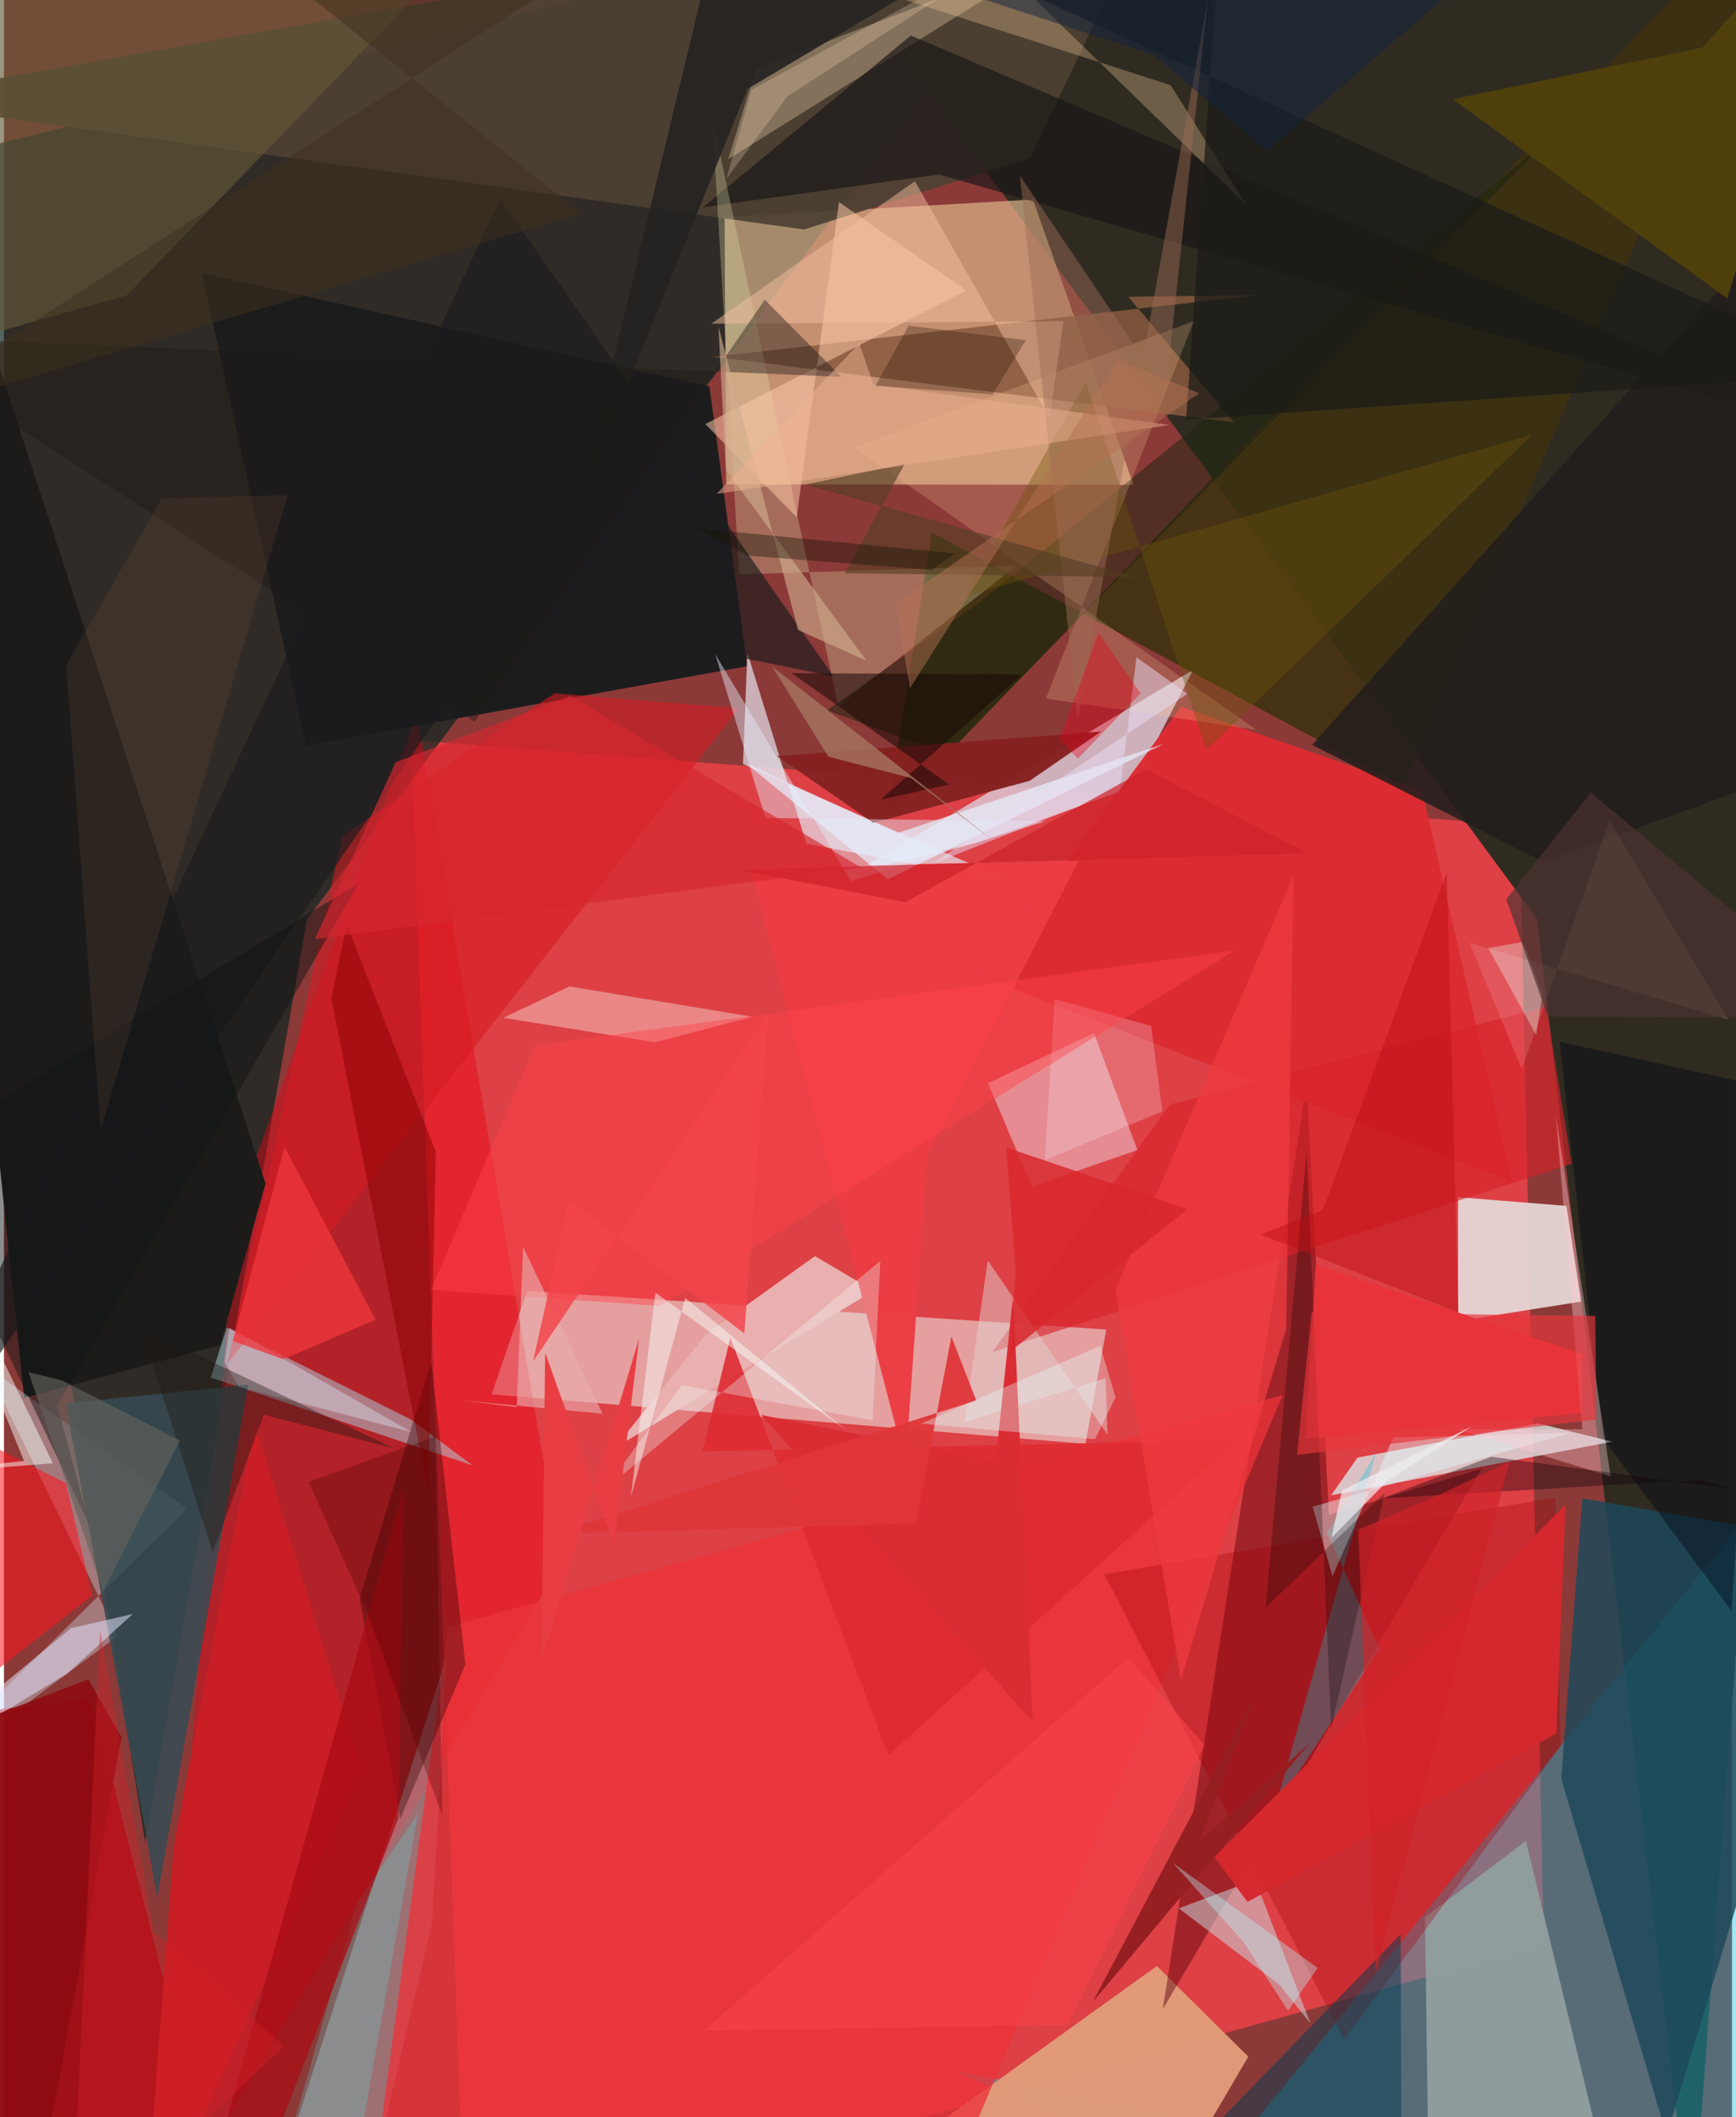 <svg xmlns="http://www.w3.org/2000/svg" width="228" height="278" viewBox="0 0 836 1024"><path fill="#8b3a38" d="M0 0h836v1024H0z"/><path fill="#e14146" fill-opacity=".945" d="M744.976 940.33L733.27 399.214l-536.356-41.248L222.922 1086z"/><path fill="#0a251f" fill-opacity=".702" d="M68.282 890.923l78.31-446.254L526.367-62-62 84.247z"/><path fill="#302c22" fill-opacity=".996" d="M816.465 1086l-74.732-641.48L368.502-62 898-4.98z"/><path fill="#e5c092" fill-opacity=".647" d="M546.452 234.47L497.788 96.504l-149.166 8.531.732 129.236z"/><path fill="#05c1e1" fill-opacity=".376" d="M898 1086V666.042l-317.33 390.44-120.417-54.726z"/><path fill="#ebe1de" fill-opacity=".592" d="M253.168 624.38l280.11 18.675-10.091 55.318-287.27-24.022z"/><path fill="#e90212" fill-opacity=".42" d="M71.163 1086l41.023-499.225 87.529-241.834 69.687 411.535z"/><path fill="#1d1d1e" fill-opacity=".992" d="M359.573 322.232l-213.548 38.43-50.218-228.586 245.487 54.878z"/><path fill="#dcc9d5" fill-opacity=".824" d="M471.545 407.272l-60.007 14.758 163.734-98.047-29.22 56.777z"/><path fill="#e7dbda" fill-opacity=".918" d="M755.88 583.239l-52.428-4.206.035 59.904 59.495-9.4z"/><path fill="#e19a79" fill-opacity=".984" d="M601.972 994.742l-50.607 86.21-137.6-26.556 143.958-103.504z"/><path fill="#5e050b" fill-opacity=".478" d="M630.243 524.08l10.738 208.607 73.88-22.342-154.24 261.4z"/><path fill="#e5e3ee" fill-opacity=".694" d="M488.74 427.121L388.214 408.08l-28.575-92.448-2.115 53.902z"/><path fill="#3e3110" fill-opacity=".882" d="M426.859 395.824l22.044-138.276 228.182 122.537L865.83-62z"/><path fill="#dce8eb" fill-opacity=".765" d="M654.788 705.012l87.385-16.582 35.87 8.854-135.987 25.951z"/><path fill="#1c1b1a" d="M-62-5.856L9.789 676.066l94.805-25.432 21.945-78.16z"/><path fill="#d3effe" fill-opacity=".349" d="M88.5 729.696L-8.594 660.9 55.12 791.2-62 878.272z"/><path fill="#4d4133" fill-opacity=".925" d="M-62 48.415l449.047 62.59 109.504-34.741L562.301-62z"/><path fill="#b3b0bb" fill-opacity=".455" d="M214.11 801.477l-7 128.67-27.826 117.88-38.398-19.406z"/><path fill="#ecced6" fill-opacity=".529" d="M548.32 556.245l-20.985-56.578-51.308 24.238 21.305 50z"/><path fill="#acd8e4" fill-opacity=".49" d="M107.798 642.114l89.037 44.414 29.945 22.267-126.735-42.498z"/><path fill="#1d485a" fill-opacity=".831" d="M804.369 1032.987l-51.003-172.723 10.208-135.585 127.387 22.232z"/><path fill="#919f9f" fill-opacity=".945" d="M736.256 890.38l43.852 180.704L689.664 1086l-2.211-158.643z"/><path fill="#db2c32" fill-opacity=".98" d="M569.464 341.878l116.591 40.487 43.543 189.148-256.703-99.151z"/><path fill="#a8010b" fill-opacity=".722" d="M42.408 821.663L-62 833.483 5.191 1086H110.16z"/><path fill="#eab0b0" fill-opacity=".996" d="M295.238 700.53l44.62-55.346 52.483-37.656 28.315 16.737z"/><path fill="#eb3339" fill-opacity=".769" d="M214.789 786.904L618.59 674.728l-154.869 367.994L174.697 1086z"/><path fill="#885a3f" fill-opacity=".839" d="M543.93 143.561l51.205 60.79-251.67-31.787 263.23-29.864z"/><path fill="#a10107" fill-opacity=".314" d="M750.515 724.253l-218.167 37.163L648.31 986.45l104.777-141.772z"/><path fill="#ceb292" fill-opacity=".431" d="M488.833-14.89l77.184-42.781L350.35 76.97l13.488-43.668z"/><path fill="#cbdbe2" fill-opacity=".514" d="M632.083 978.758l-15.027-18.791-48.723-36.983 36.995-13.764z"/><path fill="#374b52" fill-opacity=".863" d="M74.122 917.987l-5.957-33.737-38.356-205.448 88.303-9.075z"/><path fill="#191615" fill-opacity=".667" d="M452.313 84.372L898 212.726 438.724 17.19l-100.587 83.097z"/><path fill="#e6e4b2" fill-opacity=".294" d="M403.56 341.515L342.615 56.762l13.062 221.027 134.027-4.121z"/><path fill="#270000" fill-opacity=".357" d="M223.246 804.997L206.737 658.77l-34.67 114.406 19.616 106.648z"/><path fill="#d51a22" fill-opacity=".576" d="M108.212 659.438L355.478 342.6l-89.138-7.287-102.72 69.078z"/><path fill="#645837" fill-opacity=".635" d="M257.184-62L59.442 142.843-62 177.174l49.782-224.807z"/><path fill="#f7d3cc" fill-opacity=".486" d="M273.638 477.094l88.41 14.696-47.09 12.334-73.415-11.856z"/><path fill="#1a220d" fill-opacity=".498" d="M746.119 68.472L456.063 364.717l-57.913-21.18 73.508-52.003z"/><path fill="#ffcbaa" fill-opacity=".529" d="M383.495 250.154l20.474-152.409 61.617 42.749-126.28 64.624z"/><path fill="#eb3d43" fill-opacity=".976" d="M360.974 419.398l158.82-2.947-73.023 142.295-10.607 149.55z"/><path fill="#01c7df" fill-opacity=".294" d="M665.515 797.462l-25.473-56.05 23.7-38.5-48.859 171.606z"/><path fill="#f6c591" fill-opacity=".235" d="M575.623 155.29l-71.568 182.566 101.831 15.143-194.402-136.59z"/><path fill="#e7effd" fill-opacity=".706" d="M432.356 402.901l128.676-43.086-133.46 65.467-68.361-55.876z"/><path fill="#043b51" fill-opacity=".498" d="M529.366 1086l146.327-150.518.46 150.518-236.51-44.442z"/><path fill="#231e1c" fill-opacity=".878" d="M632.842 360.296l111.794 56.61L898 361.577V63.83z"/><path fill="#862221" fill-opacity=".973" d="M496.18 377.67l34.609-23.853-156.735 11.879 46.584 32.298z"/><path fill="#ffd5a3" fill-opacity=".298" d="M325.856-35.494L435.22-62 600.764 98.9l-36.348-57.708z"/><path fill="#fe1520" fill-opacity=".553" d="M42.655 771.69l-56.73 44.369L-62 671.039l91.978 46.236z"/><path fill="#4f400c" fill-opacity=".992" d="M700.759 47.968l132.923 96.387L898-62l-76.298 85.023z"/><path fill="#d62228" fill-opacity=".624" d="M746.101 486.932l12.282 75.958-280.3 91.14 85.764-119.746z"/><path fill="#e73339" d="M634.606 611.667l-4.99 84.202 133.447-12.421.631-28.405z"/><path fill="#252321" fill-opacity=".91" d="M342.616-23.574l122.443 3.999-105.426 62.608-82.487 204.338z"/><path fill="#1a1a17" fill-opacity=".729" d="M366.775-62l223.465 2.81-18.35 262.151L898 180.613z"/><path fill="#1b1c1d" fill-opacity=".671" d="M245.286 295.623l155.978 31.47L240.063 96.277-62 741.815z"/><path fill="#020715" fill-opacity=".416" d="M852.712 525.809l-16.977 253.246-62.322-83.589-20.831-191.619z"/><path fill="#ca1e25" fill-opacity=".953" d="M172.925 856.397l-51.629-167.733-39.217 204.97L67.601 1086z"/><path fill="#dff2ff" fill-opacity=".369" d="M113.727 670.797l-6.974-11.903 2.267-16.743 88.316 50.566z"/><path fill="#ffc2ca" fill-opacity=".176" d="M776.756 396.978l57.52 96.2-125.3-37.206 25.31 61.086z"/><path fill="#e1cfcc" fill-opacity=".51" d="M475.957 609.72l-11.37 78.15 68.368-21.305.92 27.395z"/><path fill="#e4fdff" fill-opacity=".427" d="M633.103 728.742l124.86-35.762-85.792 2.238-29.464 67.146z"/><path fill="#dd2b31" fill-opacity=".898" d="M427.843 848.929L596.63 696.46 337.918 702l13.51-54.98z"/><path fill="#f2bf9f" fill-opacity=".486" d="M342.147 156.606l98.556-68.972 65.169 114.662 6.65-46.934z"/><path fill="#e4e5fe" fill-opacity=".525" d="M30.74 809.35L-62 865.493l94.446-78.005 29.915-6.865z"/><path fill="#6e560b" fill-opacity=".38" d="M739.013 210.47l-273.956 77.853 58.301-103.752 58.279 178.216z"/><path fill="#e5edfa" fill-opacity=".447" d="M344 316.203l24.389 79.425 135.65 1.6-94.31 28.904z"/><path fill="#eefdf8" fill-opacity=".314" d="M423.94 609.902L289.761 721.156l38.2-51.224 92.258 17.053z"/><path fill="#1d1917" fill-opacity=".424" d="M227.746 349.07L-62 162.479l467.073 19.788-37.023-37.292z"/><path fill="#da2d33" d="M366.334 684.33l131.384 148.573-9.494-206.425-8.53 80.547z"/><path fill="#f8fdfa" fill-opacity=".49" d="M-62 714.467l85.655-6.718L-62 530.535 9.688 706.588z"/><path fill="#860002" fill-opacity=".486" d="M205.253 721.522l3.696-164.378-43.127-109.972-7.401 35.65z"/><path fill="#51e6e2" fill-opacity=".235" d="M200.296 877.25l-32.711 184.403-37.045-.782 40.261-140.556z"/><path fill="#fff1fb" fill-opacity=".239" d="M554.973 496.246l5.41 41.315-56.839 23.544 4.783-77.97z"/><path fill="#070000" fill-opacity=".263" d="M642.03 835.953l-11.81-279.357-19.895 221.009 57.609-55.573z"/><path fill="#ee373d" fill-opacity=".776" d="M135.751 554.583l44.021 83.72-44.658 19.141-24.333-8.805z"/><path fill="#ffcad2" fill-opacity=".373" d="M777.252 714.028l-74.606-22.843 60.928.125-12.833-152.237z"/><path fill="#120109" fill-opacity=".376" d="M821.537 715.68l-154.956 9.055 52.886-20.164 116.353 15.654z"/><path fill="#9b6d54" fill-opacity=".463" d="M491.475 84.948l70.534 104.443L582.405-.189l-62.974 347.853z"/><path fill="#1d1913" fill-opacity=".392" d="M66.38 642.388l122.737 58.272-63.407-16.417-24.704 66.74z"/><path fill="#ff444b" fill-opacity=".447" d="M256.745 505.552l-50.098 118.373 110.667 7.708L595.151 459.83z"/><path fill="#a90b14" fill-opacity=".725" d="M193.263 719.84l-85.31 304.554 3.364 61.606 79.43-206.475z"/><path fill="#ee3a40" fill-opacity=".773" d="M537.663 623.813l31.762 188.776 50.89-169.965 3.533-219.024z"/><path fill="#cfad8b" fill-opacity=".631" d="M417.315 319.6l-33.169-14.928-38.494-146.744 3.581 69.287z"/><path fill="#e9dff4" fill-opacity=".494" d="M448.657 418.054l91.279-36.01 7.935-64.15 24.662 17.661z"/><path fill="#d5282e" fill-opacity=".973" d="M601.55 919.9l149.446-81.468 4.458-110.694L585.625 898.16z"/><path fill="#543d23" fill-opacity=".612" d="M387.592 234.354l48.158-9.984-29.01 52.934 140.887 1.78z"/><path fill="#df353a" fill-opacity=".941" d="M266.272 741.779l204.102-64.396-12.034-30.956-17.117 90.42z"/><path fill="#111415" fill-opacity=".486" d="M-44.354 557.492l215.84-130.153L25.8 679.77l15.585 57.863z"/><path fill="#f6fffb" fill-opacity=".467" d="M329.592 627.72l78.228 64.344-92.69-66.85-11.865 99.03z"/><path fill="#941f21" fill-opacity=".984" d="M605.243 819.946l-26.83 70.375 53.078-46.999-104.726 124.912z"/><path fill="#bb0d14" fill-opacity=".435" d="M607.98 597.105l95.632 37.73L698 421.9l-59.893 163.277z"/><path fill="#180806" fill-opacity=".549" d="M492.618 326.223l-68.472 60.548 33.087-7.36-76.145-53.818z"/><path fill="#eeb193" fill-opacity=".49" d="M413.754 166.14l6.91 19.802 143.192 19.59-219.11 33.38z"/><path fill="#b9faff" fill-opacity=".365" d="M599.847 939.528l-34.308-38.48 69.96 50.777-14.272 20.701z"/><path fill="#8d5e47" fill-opacity=".149" d="M76.416 241.03l-46.245 80.7L46.72 546.703l90.581-307.268z"/><path fill="#cd222a" fill-opacity=".718" d="M436.043 436.354l116.486-64.206 78.335 40.597-275.629 7.891z"/><path fill="#edfbf5" fill-opacity=".337" d="M744.264 480.816l-9.468-25.24-16.697 2.949 23.152 42.12z"/><path fill="#e6353b" fill-opacity=".663" d="M769.81 636.485l.605 50.079-144.894 17.104 7.107-68.95z"/><path fill="#eaacac" fill-opacity=".627" d="M248.077 680.554l3.048-77.507 38.454 80.717-68.707-6.474z"/><path fill="#ffe4c2" fill-opacity=".239" d="M361.589 43.436l-12.055 43.008 29.428-39.761 119.083-77.148z"/><path fill="#d7282d" fill-opacity=".839" d="M572.664 584.77l-87.79-29.783 4.59 59.914-2.484 38.73z"/><path fill="#f84349" fill-opacity=".604" d="M514.433 979.395l66.363-135.27-36.782-42.36L338.693 982.12z"/><path fill="#d6272f" fill-opacity=".659" d="M273.887 336.576l-84.433 32.133-39.036 85.476 264.294-34.578z"/><path fill="#f1454b" fill-opacity=".831" d="M273.36 580.32l84.832 64.659 11.528-155.008-113.798 168.617z"/><path fill="#a67560" fill-opacity=".792" d="M438.772 376.305l41.446 31.531-108.673-85.583 27.33 43.753z"/><path fill="#d02228" fill-opacity=".659" d="M728.327 706.835l-34.095 16.173-39.068 16.902 8.434 214.236z"/><path fill="#e83e43" d="M295.195 747.631l12.037-100.048L260.1 803.017l1.723-148.757z"/><path fill="#eeeef1" fill-opacity=".706" d="M709.978 689.938l-40.68 26.327-27.095 27.504 5.122-22.928z"/><path fill="#4d3331" fill-opacity=".671" d="M746.816 491.637l-20.04-56.65 40.93-51.619L898 492.172z"/><path fill="#62625c" fill-opacity=".647" d="M11.834 663.609l16.367 4.103 56.916 29.037-37.088 72.788z"/><path fill="#112440" fill-opacity=".498" d="M719.242-20.309L450.612-8.014l105.38 34.553L611.074 73z"/><path fill="#e5fffd" fill-opacity=".345" d="M530.323 650.987l7.45 24.844-9.917 20.245-84.209-7.523z"/><path fill="#8d0b11" fill-opacity=".875" d="M40.844 812.209l16.002 28.139L11.97 1086-62 851.443z"/><path fill="#4d0000" fill-opacity=".306" d="M212.039 877.972l-36.228-97.896-28.45-63.321 61.435-22.104z"/><path fill="#291400" fill-opacity=".31" d="M494.34 164.571l-16.067 26.142-56.68-4.11 16.103-29.11z"/><path fill="#d52028" fill-opacity=".384" d="M72.503 934.204L46.501 788.522 32.54 1086l102.995-96.262z"/><path fill="#e7001a" fill-opacity=".373" d="M529.551 306.128l-18.84 51.271 8.83 9.504 30.304-31.546z"/><path fill="#b47153" fill-opacity=".478" d="M431.43 291.956l146.82-101.758-39.38-16.168-100.592 158.898z"/><path fill="#3d301e" fill-opacity=".525" d="M312.887-36.536L128.277-17.47l150.992 120.757L-62 204.744z"/><path fill="#161404" fill-opacity=".388" d="M448.808 275.661l-89.04-6.937-24.154-13.135 124.645 12.089z"/></svg>